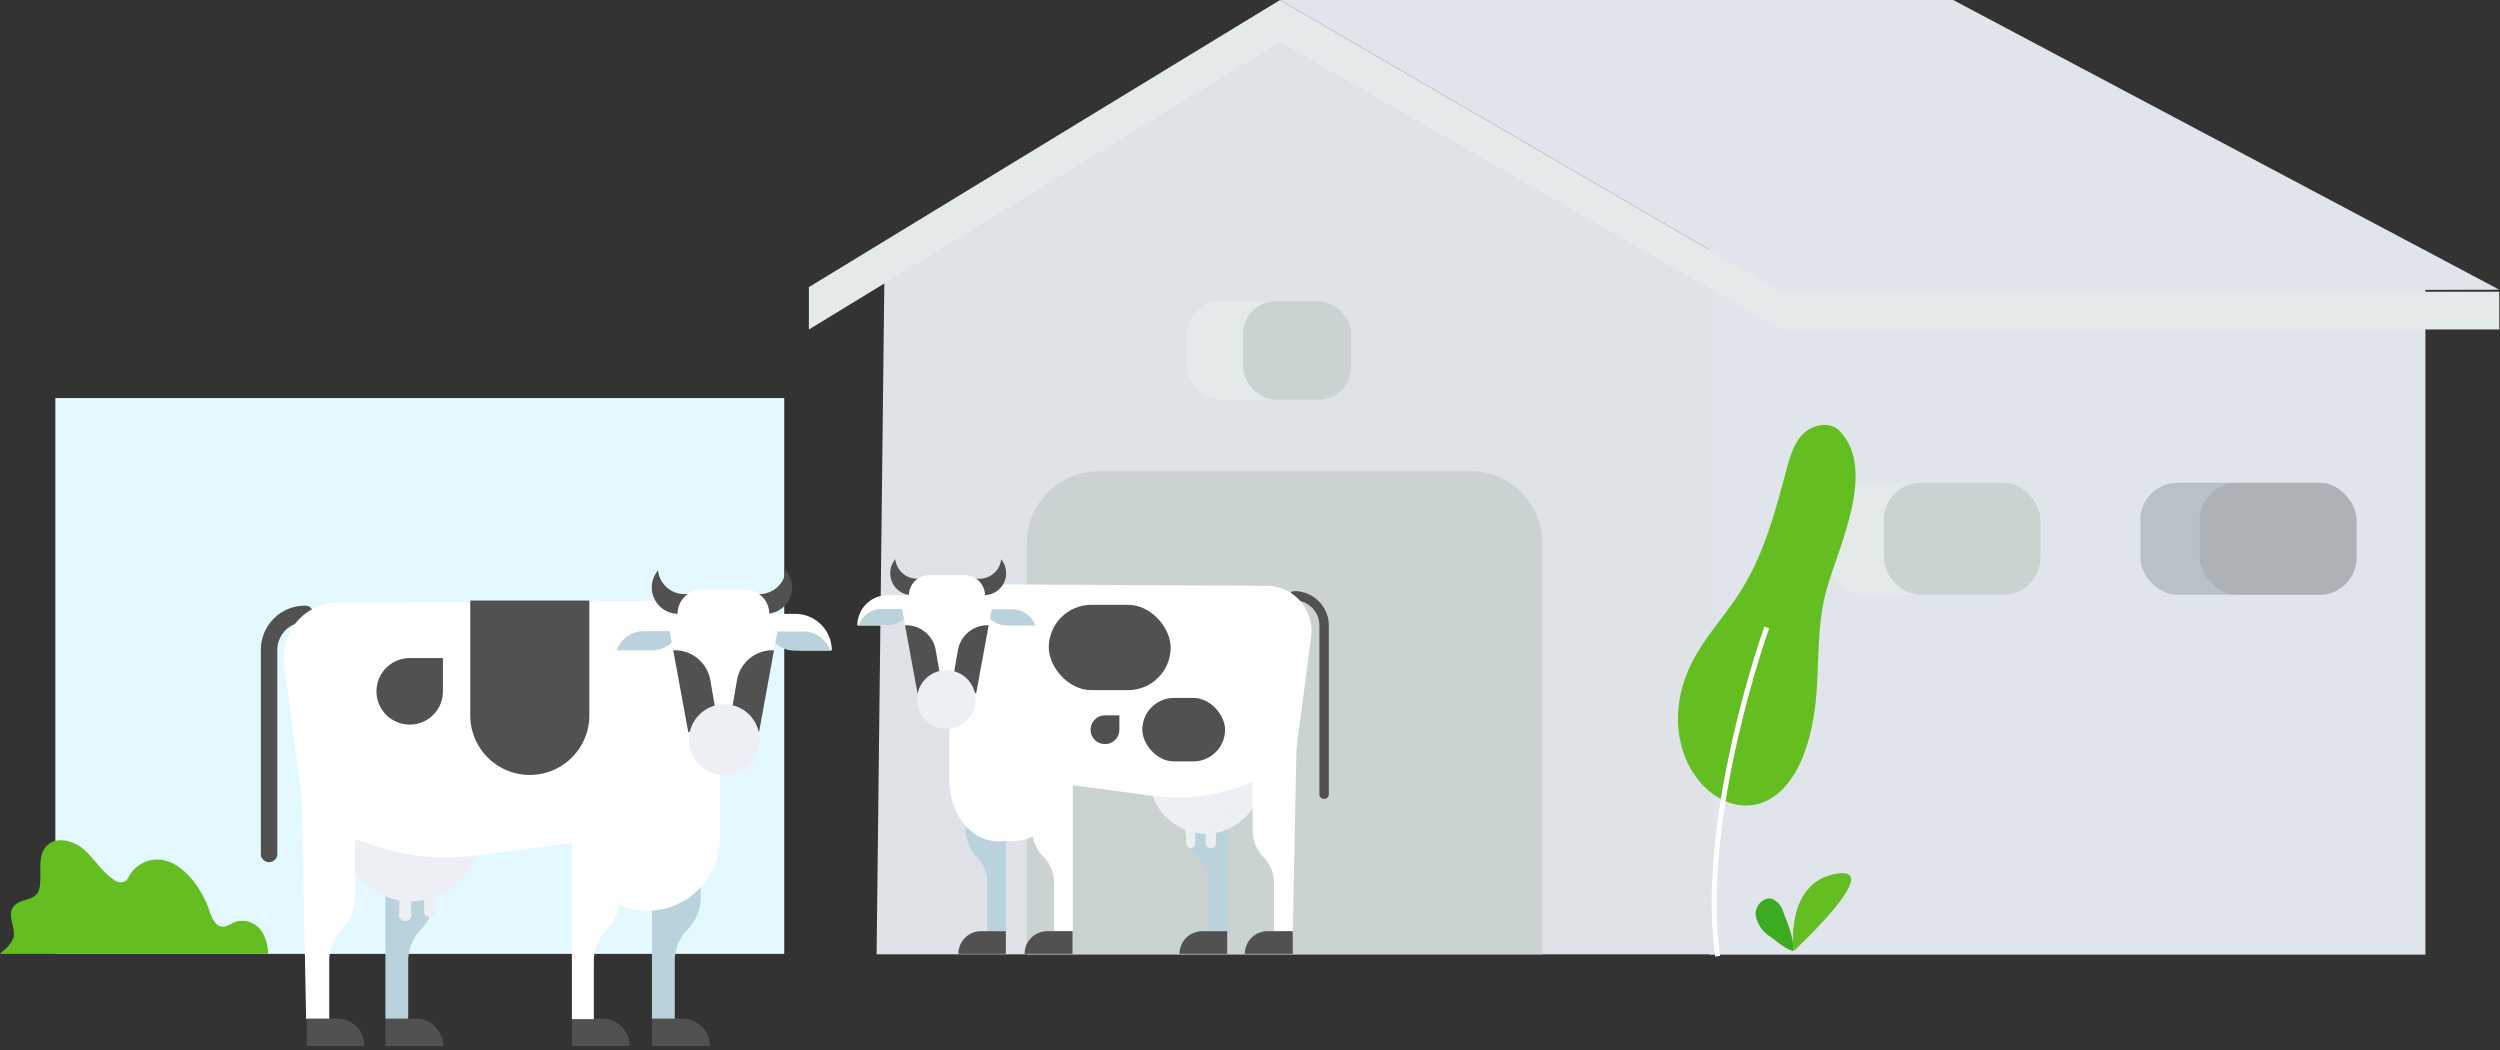 <svg xmlns="http://www.w3.org/2000/svg" width="476" height="200" viewBox="0 0 476 200">
    <rect x="0" y="0" width="476" height="200" fill="#333333" stroke="none"/>
    <g fill="none" fill-rule="evenodd">
        <path fill="#E3F9FF" fill-rule="nonzero" d="M331.39 120.202h78.235v61.202H331.39z"/>
        <g fill-rule="nonzero" transform="translate(153.449)">
            <path fill="#DFE5EA" d="M172.089 47.607h136.26v134.155h-136.26z"/>
            <path fill="#DFE2E6" d="M172.838 181.702H13.454l1.498-130 75.904-46.25 81.982 47.703z"/>
            <path fill="#E4EAEA" d="M.56 54.667L90.272 0l95.46 55.548v7.19L90.273 8.012.56 62.738z"/>
            <path fill="#DFE5EA" d="M90.273 0h128.16l103.976 55.155-136.676.393z"/>
            <path fill="#E4EAEA" d="M185.733 55.548H322.41v7.179H185.733z"/>
            <rect width="31.225" height="18.75" x="72.573" y="57.357" fill="#E4EAEA" rx="6.202"/>
            <rect width="20.579" height="18.75" x="83.231" y="57.357" fill="#CAD2D2" rx="6.202"/>
            <path fill="#CAD2D2" d="M55.73 89.714h70.788c7.542 0 13.656 6.12 13.656 13.667v78.321h-98.1v-78.31c0-7.547 6.113-13.666 13.655-13.666v-.012z"/>
            <rect width="41.146" height="21.321" x="194.19" y="91.929" fill="#E4EAEA" rx="7.06"/>
            <rect width="41.146" height="21.321" x="254.071" y="91.929" fill="#B9C1C7" rx="7.06"/>
            <rect width="29.833" height="21.321" x="205.229" y="91.929" fill="#CAD2D2" rx="7.06"/>
            <rect width="29.833" height="21.321" x="265.395" y="91.929" fill="#ADB2B6" rx="7.06"/>
        </g>
        <path fill="#E3F9FF" fill-rule="nonzero" d="M10.539 75.798h138.782v105.821H10.539z"/>
        <path fill="#515151" fill-rule="nonzero" d="M119.88 199.155h-10.99v-5.215h5.792a5.212 5.212 0 0 1 5.198 5.215z"/>
        <path fill="#B9D2DB" fill-rule="nonzero" d="M133.405 153.571v17.298a8.682 8.682 0 0 1-2.462 6.06 8.682 8.682 0 0 0-2.474 6.047v11.072h-4.342v-40.703l9.278.226z"/>
        <path fill="#515151" fill-rule="nonzero" d="M135.142 199.155h-10.991v-5.215h5.793a5.212 5.212 0 0 1 5.21 5.215h-.012z"/>
        <path fill="#B9D2DB" fill-rule="nonzero" d="M82.648 153.571v17.298a8.682 8.682 0 0 1-2.462 6.06 8.682 8.682 0 0 0-2.462 6.06v11.059h-4.342v-40.703l9.266.226z"/>
        <path fill="#515151" fill-rule="nonzero" d="M84.385 199.155H73.394v-5.215h5.78a5.212 5.212 0 0 1 5.211 5.215zM51.233 164.155a1.57 1.57 0 0 1-1.57-1.572v-38.845c.006-4.652 3.773-8.422 8.422-8.428a1.57 1.57 0 0 1 0 3.142 5.296 5.296 0 0 0-5.282 5.286v38.845a1.57 1.57 0 0 1-1.57 1.572z"/>
        <path fill="#ECEFF4" fill-rule="nonzero" d="M65.424 158.726c-.033-6.493 4.773-11.994 11.208-12.827 6.435-.834 12.482 3.26 14.102 9.549 1.62 6.287-1.694 12.798-7.729 15.183v3.179a1.19 1.19 0 0 1-2.26 0v-2.441c-.811.158-1.636.238-2.462.238v2.203a1.191 1.191 0 0 1-1.83 1.334 1.191 1.191 0 0 1-.43-1.334v-2.381a12.866 12.866 0 0 1-10.6-12.703z"/>
        <path fill="#FFF" fill-rule="nonzero" d="M64.33 114.738l72.56-.38.203 33.63V160.321h-.071c-.368 7.334-6.415 13.092-13.751 13.096a13.718 13.718 0 0 1-5.365-1.084 8.681 8.681 0 0 1-2.38 4.643 8.682 8.682 0 0 0-2.462 6.06v11.012h-4.175v-33.56l-18.188 2.381a43.362 43.362 0 0 1-21.411-2.548l-1.487-.5-.226.155v10.893a8.527 8.527 0 0 1-2.38 5.952 8.682 8.682 0 0 0-2.509 6.108v11.119h-4.401l-.785-39.988a42.319 42.319 0 0 0-.524-5.762c-.071-.46-.138-.929-.202-1.405l-2.653-20.453a10.363 10.363 0 0 1 2.465-8.156 10.345 10.345 0 0 1 7.742-3.546z"/>
        <path fill="#515151" fill-rule="nonzero" d="M69.385 199.155H58.394v-5.215h5.733a5.208 5.208 0 0 1 5.258 5.215z"/>
        <path fill="#FFF" fill-rule="nonzero" d="M145.86 116.881h5.555c1.845 0 3.615.734 4.92 2.04a6.967 6.967 0 0 1 2.039 4.924h-5.556a6.962 6.962 0 0 1-6.958-6.964z"/>
        <path fill="#515151" fill-rule="nonzero" d="M149.619 108.607a5.021 5.021 0 0 1-4.996 4.5h-1.047v3.762h2.2a5.02 5.02 0 0 0 4.567-2.906 5.027 5.027 0 0 0-.724-5.368v.012z"/>
        <path fill="#FFF" fill-rule="nonzero" d="M124.08 116.881h5.578a6.962 6.962 0 0 1-6.958 6.964h-5.58a6.962 6.962 0 0 1 6.96-6.964z"/>
        <path fill="#B9D2DB" fill-rule="nonzero" d="M146.169 120.238a5.413 5.413 0 0 0 5.115 3.643h6.792a5.413 5.413 0 0 0-5.115-3.643h-6.792zM117.43 123.81h6.792a5.413 5.413 0 0 0 5.115-3.643h-6.816a5.413 5.413 0 0 0-5.091 3.643z"/>
        <path fill="#515151" fill-rule="nonzero" d="M125.293 108.607a5.021 5.021 0 0 0 4.996 4.5h1.047v3.762h-2.201a5.02 5.02 0 0 1-4.567-2.906 5.027 5.027 0 0 1 .725-5.368v.012z"/>
        <path fill="#FFF" fill-rule="nonzero" d="M129.016 116.976v-.119a4.593 4.593 0 0 1 4.592-4.595h8.267a4.593 4.593 0 0 1 4.591 4.595v.095a2.274 2.274 0 0 1 1.69 2.56l-3.748 19.774c-.416 2.607-2.093 4.535-4.758 4.535h-3.342a5.378 5.378 0 0 1-5.294-4.416l-3.64-19.87a2.274 2.274 0 0 1 1.642-2.559z"/>
        <path fill="#515151" fill-rule="nonzero" d="M128.183 123.81h.286a6.877 6.877 0 0 1 6.78 5.714l1.428 8.25-5.627 1.63-2.867-15.594zM147.37 123.81h-.273a6.877 6.877 0 0 0-6.78 5.714l-1.428 8.25 5.627 1.63 2.854-15.594z"/>
        <ellipse cx="137.902" cy="140.821" fill="#ECEFF4" fill-rule="nonzero" rx="6.721" ry="6.726"/>
        <path fill="#515151" fill-rule="nonzero" d="M89.536 114.345h22.672v21.857c0 6.266-5.075 11.346-11.336 11.346-3.007 0-5.89-1.196-8.016-3.323a11.35 11.35 0 0 1-3.32-8.023v-21.857zM78.01 137.964a6.326 6.326 0 0 1-4.476-1.855 6.336 6.336 0 0 1 4.475-10.811h6.328v6.333a6.33 6.33 0 0 1-6.328 6.333z"/>
        <path fill="#64BE21" fill-rule="nonzero" d="M0 181.619c.13-.155.274-.298.416-.429a6.44 6.44 0 0 0 2.118-2.535c.583-1.917-1.19-4.203-.084-5.881 1.107-1.679 3.652-1.19 4.687-2.738.264-.434.423-.923.464-1.429.333-2.607-.535-5.69 1.309-7.571 1.843-1.881 5.186-.988 7.137.774 1.95 1.761 3.378 4.202 5.602 5.666.632.555 1.54.664 2.284.274.265-.257.475-.565.619-.905a6.233 6.233 0 0 1 4.758-3.155c5.032-.523 9.112 5.441 10.492 9.524.463 1.405 1.118 3.167 2.593 3.226.892 0 1.63-.619 2.462-.928a4.424 4.424 0 0 1 5.103 2.048 7.814 7.814 0 0 1 1.07 4.059H0zM321.35 127.869c2.38-5.702 6.852-10.202 10.135-15.417 4.39-6.964 6.53-15.071 8.66-23.023.654-2.465 1.392-5.048 3.2-6.846 1.808-1.797 5.055-2.38 6.852-.583 7.612 7.75-.94 23.5-2.808 31.798-1.725 7.678-.785 15.404-2.14 23.083-5.378 30.571-33.117 13.345-23.899-9.012z"/>
        <path stroke="#FFF" stroke-width=".964" d="M336.386 119.476s-13.025 36.226-9.35 62.595"/>
        <path fill="#3CAB21" fill-rule="nonzero" d="M337.124 178.381a6.095 6.095 0 0 1-2.855-4.179c-.12-1.738 1.558-3.571 3.211-3.035a4.011 4.011 0 0 1 2.082 2.56c.892 2.237 1.987 4.952 1.927 7.356-1.415-.285-3.08-1.773-4.365-2.702z"/>
        <path fill="#64BE21" fill-rule="nonzero" d="M341.49 181.107s-1.75-12.988 8.028-14.726c9.778-1.738-8.029 14.726-8.029 14.726z"/>
        <path fill="#515151" fill-rule="nonzero" d="M199.448 177.298h4.758v4.321h-9.124a4.323 4.323 0 0 1 4.366-4.321z"/>
        <path fill="#B9D2DB" fill-rule="nonzero" d="M183.913 143.762v14.357a7.146 7.146 0 0 0 2.046 5.024 7.146 7.146 0 0 1 2.046 5.024v9.143h3.568v-33.727l-7.66.179z"/>
        <path fill="#515151" fill-rule="nonzero" d="M186.756 177.298h4.758v4.321h-9.04a4.32 4.32 0 0 1 4.282-4.321z"/>
        <path fill="#B9D2DB" fill-rule="nonzero" d="M226.01 143.762v14.357a7.146 7.146 0 0 0 2.046 5.024 7.146 7.146 0 0 1 2.046 5.024v9.143h3.569v-33.727l-7.661.179z"/>
        <path fill="#515151" fill-rule="nonzero" d="M228.9 177.298h4.759v4.321h-9.076a4.32 4.32 0 0 1 4.318-4.321zM252.084 152.107a.869.869 0 0 1-.868-.869v-32.19a4.82 4.82 0 0 0-4.758-4.762.868.868 0 0 1 0-1.738 6.569 6.569 0 0 1 6.554 6.56v32.082a.87.87 0 0 1-.928.917z"/>
        <path fill="#ECEFF4" fill-rule="nonzero" d="M240.284 148.036c.03-5.414-3.981-10-9.348-10.686a10.706 10.706 0 0 0-11.733 7.988 10.716 10.716 0 0 0 6.498 12.626v2.572a.94.94 0 1 0 1.88 0v-2.024c.673.133 1.358.2 2.045.202v1.834a.94.94 0 1 0 1.88 0v-2a10.712 10.712 0 0 0 8.778-10.512z"/>
        <path fill="#7ED320" fill-rule="nonzero" d="M225.832 160.536v-1.834h-.155v1.834c0 .52.42.94.94.94h.083a.94.94 0 0 1-.868-.94z" opacity=".5"/>
        <path fill="#ECEFF4" fill-rule="nonzero" d="M229.579 137.369c-.631.004-1.26.064-1.88.179a10.712 10.712 0 0 1 8.575 10.5c0 5.095-3.585 9.486-8.575 10.5.617.11 1.241.165 1.868.166v1.834a.94.94 0 1 0 1.88 0v-2a10.713 10.713 0 0 0 8.398-11.414 10.71 10.71 0 0 0-10.266-9.765z"/>
        <path fill="#FFF" fill-rule="nonzero" d="M241.212 111.536l-60.237-.322-.167 27.905v10.238c.322 6.071 5.333 10.83 11.408 10.833 1.528 0 3.041-.307 4.448-.904a7.145 7.145 0 0 0 1.987 3.81 7.146 7.146 0 0 1 2.046 5.023v9.143h3.568V149.5l15.096 2.024c6.002.804 12.11.08 17.76-2.107l1.189-.465.19.131v9.036a7.074 7.074 0 0 0 1.998 4.988 7.146 7.146 0 0 1 2.082 5.072v9.142h3.569l.654-33.178c.038-1.596.185-3.187.44-4.762.063-.381.119-.778.167-1.19l2.236-16.917a8.6 8.6 0 0 0-2.022-6.773 8.586 8.586 0 0 0-6.412-2.965z"/>
        <path fill="#FFF" fill-rule="nonzero" d="M185.162 149.357V139.12l.13-27.869h-4.353l-.131 27.869v10.238c.25 6.036 4.294 10.833 9.254 10.833a7.56 7.56 0 0 0 2.177-.333c-3.925-1.178-6.863-5.393-7.077-10.5z"/>
        <path fill="#515151" fill-rule="nonzero" d="M241.379 177.298h4.758v4.321h-9.124a4.323 4.323 0 0 1 4.366-4.321z"/>
        <rect width="23.208" height="16.25" x="199.686" y="115.155" fill="#515151" fill-rule="nonzero" rx="8.119"/>
        <rect width="15.761" height="12.095" x="217.493" y="132.881" fill="#515151" fill-rule="nonzero" rx="6.048"/>
        <path fill="#515151" fill-rule="nonzero" d="M210.391 136.202h2.736v2.738a2.737 2.737 0 1 1-2.736-2.738z"/>
        <path fill="#FFF" fill-rule="nonzero" d="M167.854 119.095h-4.615a5.772 5.772 0 0 1 5.769-5.774h4.615a5.772 5.772 0 0 1-5.769 5.774z"/>
        <path fill="#515151" fill-rule="nonzero" d="M170.46 106.452a4.176 4.176 0 0 0 4.15 3.738h.869v3.12h-1.808a4.163 4.163 0 0 1-3.784-2.41 4.17 4.17 0 0 1 .596-4.448h-.024z"/>
        <path fill="#FFF" fill-rule="nonzero" d="M197.414 119.095h-4.616a5.767 5.767 0 0 1-4.093-1.657 5.776 5.776 0 0 1-1.723-4.069h4.615a5.772 5.772 0 0 1 5.77 5.774l.047-.048z"/>
        <path fill="#B9D2DB" fill-rule="nonzero" d="M163.477 119.048h5.436a4.675 4.675 0 0 0 4.39-3.084h-5.425a4.675 4.675 0 0 0-4.401 3.084zM187.315 116.012a4.675 4.675 0 0 0 4.389 3.083h5.424a4.675 4.675 0 0 0-4.425-3.083h-5.388z"/>
        <path fill="#515151" fill-rule="nonzero" d="M190.633 106.452a4.176 4.176 0 0 1-4.151 3.738h-.916v3.12h1.832a4.163 4.163 0 0 0 3.784-2.41 4.17 4.17 0 0 0-.596-4.448h.047z"/>
        <path fill="#FFF" fill-rule="nonzero" d="M187.54 113.393v-.095a3.82 3.82 0 0 0-3.806-3.774h-6.851a3.817 3.817 0 0 0-3.819 3.821v.084a1.893 1.893 0 0 0-1.403 2.047l3.116 16.429a3.998 3.998 0 0 0 3.926 3.762h2.783a4.462 4.462 0 0 0 4.39-3.667l3.02-16.488a1.881 1.881 0 0 0-1.355-2.12z"/>
        <path fill="#515151" fill-rule="nonzero" d="M188.243 119.048h-.226a5.711 5.711 0 0 0-5.627 4.762l-1.19 6.845 4.663 1.357 2.38-12.964zM172.315 119.048h.226a5.711 5.711 0 0 1 5.626 4.762l1.19 6.845-4.663 1.357-2.38-12.964z"/>
        <ellipse cx="180.178" cy="133.19" fill="#ECEFF4" fill-rule="nonzero" rx="5.579" ry="5.583"/>
    </g>
</svg>
